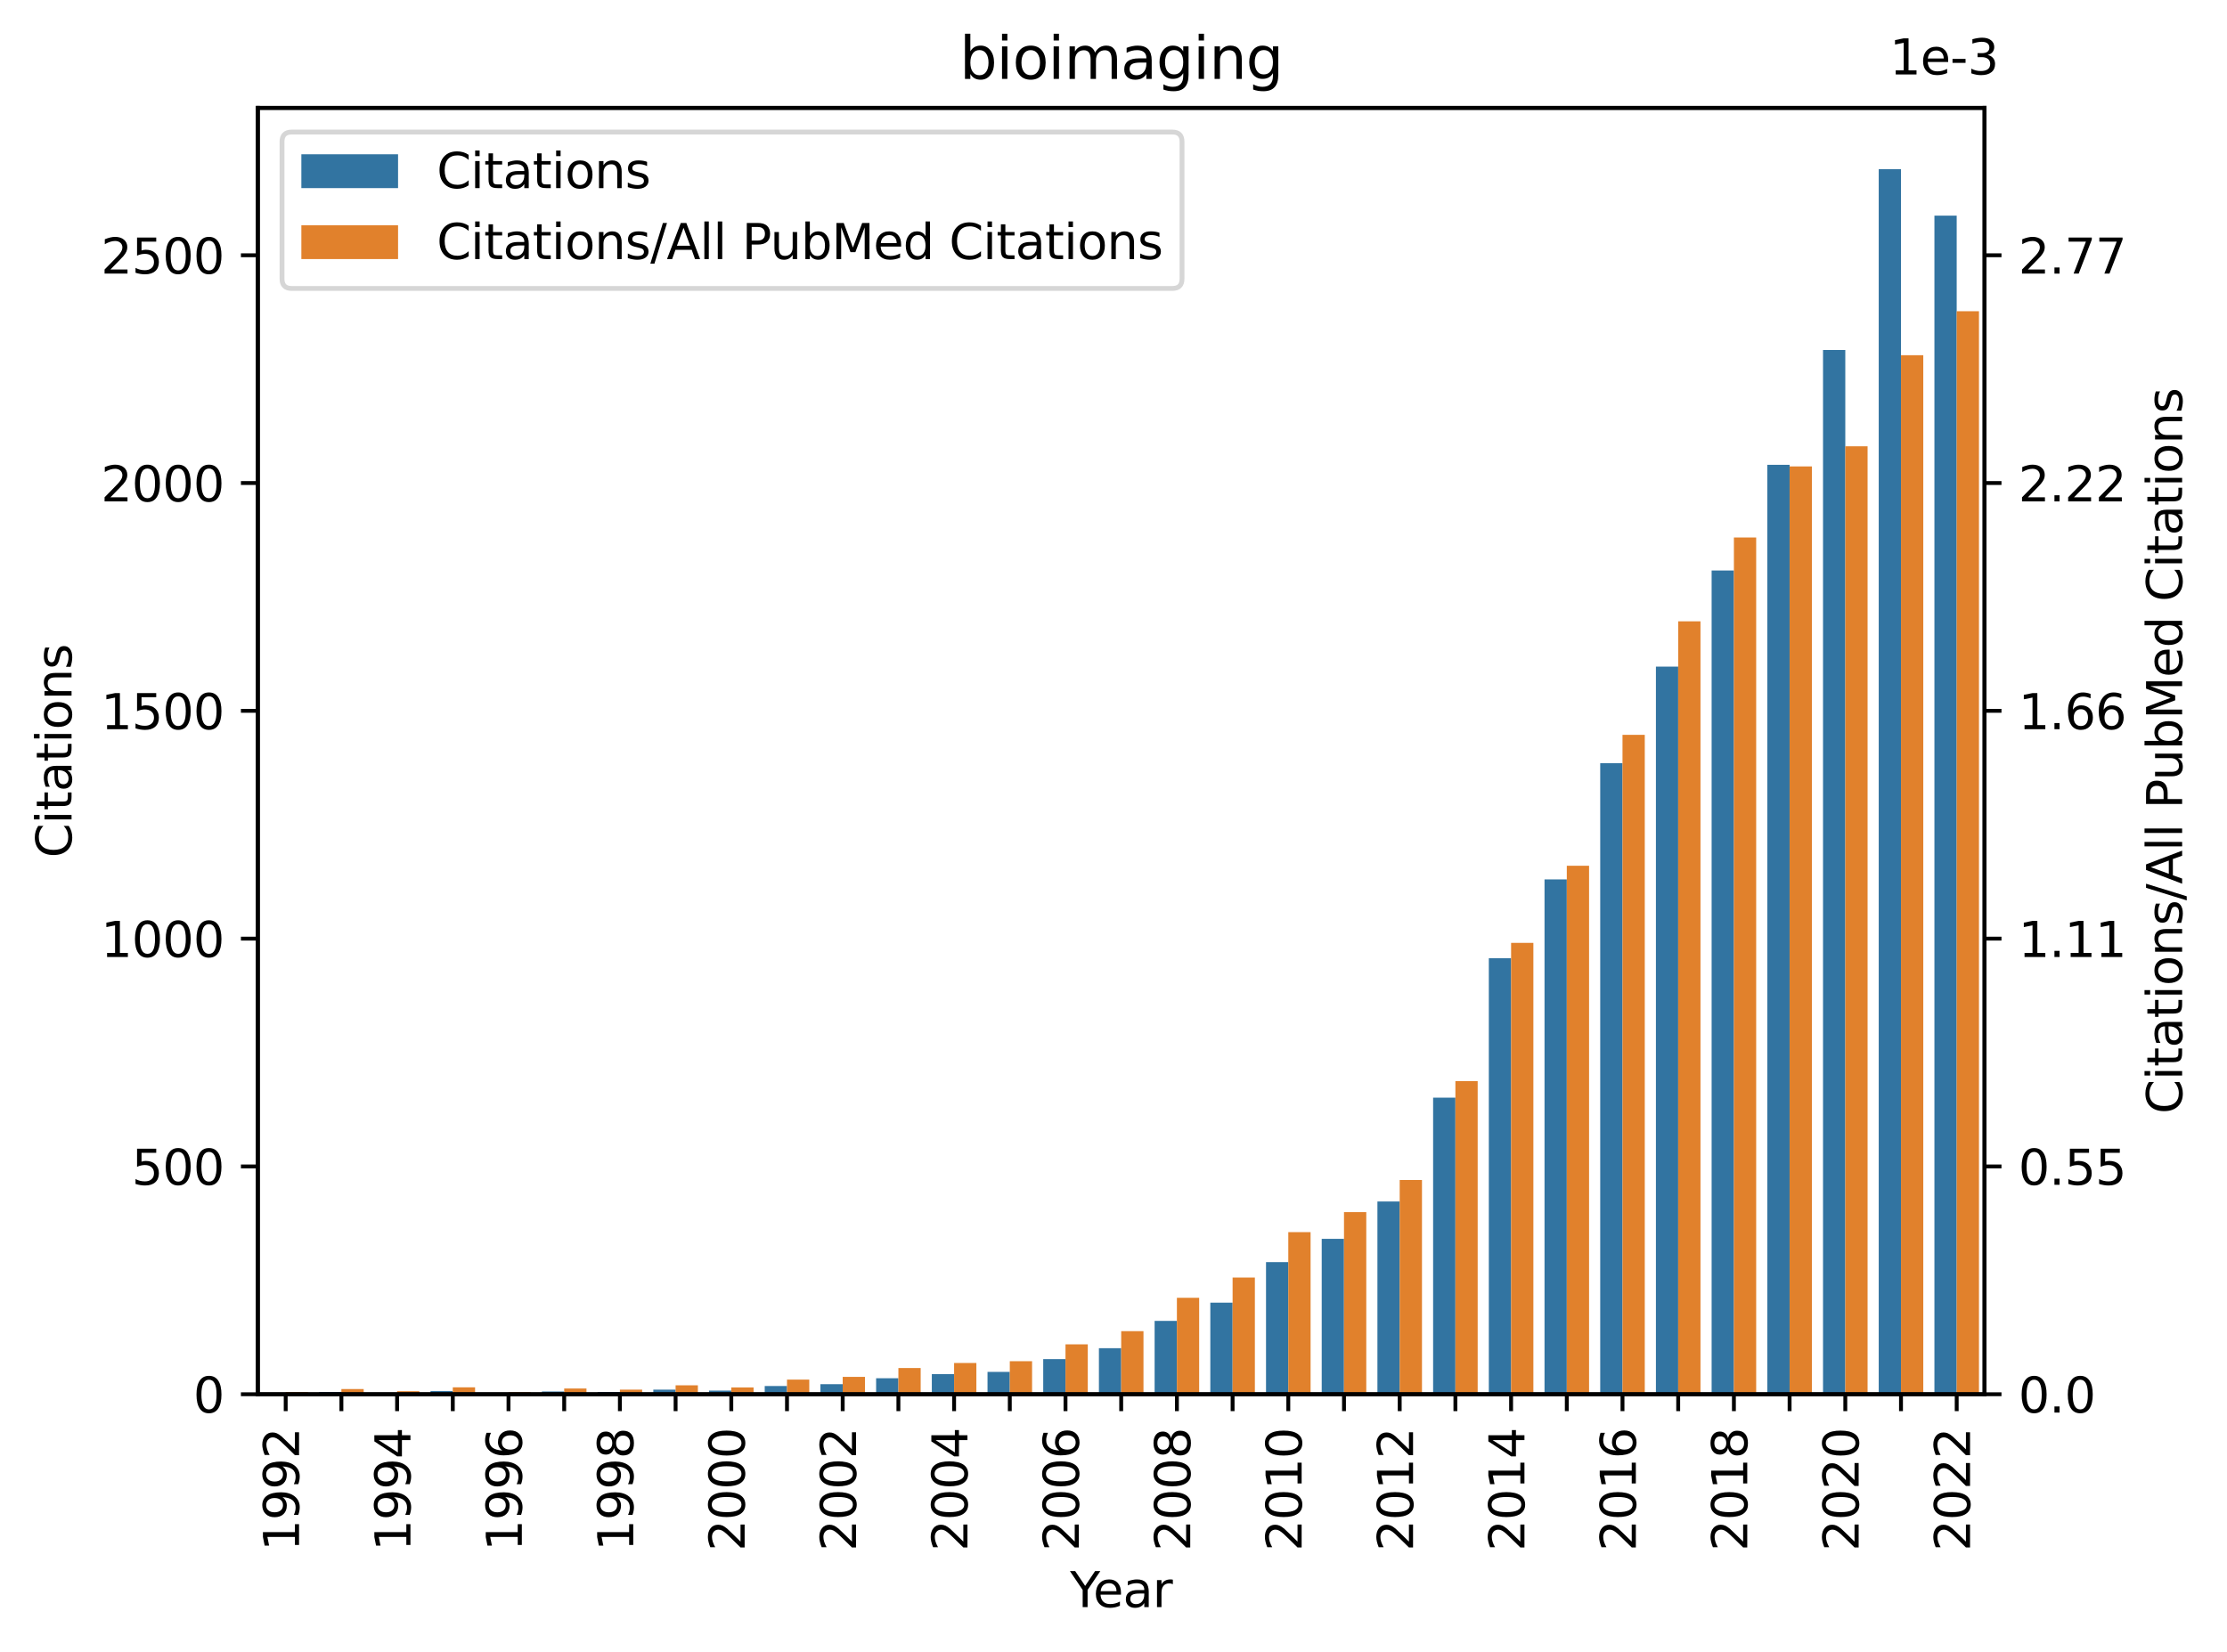 <?xml version="1.0" encoding="utf-8" standalone="no"?>
<!DOCTYPE svg PUBLIC "-//W3C//DTD SVG 1.1//EN"
  "http://www.w3.org/Graphics/SVG/1.1/DTD/svg11.dtd">
<svg xmlns:xlink="http://www.w3.org/1999/xlink" width="460.592pt" height="341.758pt" viewBox="0 0 460.592 341.758" xmlns="http://www.w3.org/2000/svg" version="1.1">
 <defs>
  <style type="text/css">*{stroke-linejoin: round; stroke-linecap: butt}</style>
 </defs>
 <g id="figure_1">
  <g id="patch_1">
   <path d="M 0 341.758 
L 460.592 341.758 
L 460.592 0 
L 0 0 
z
" style="fill: #ffffff"/>
  </g>
  <g id="axes_1">
   <g id="patch_2">
    <path d="M 53.328 288.43 
L 410.448 288.43 
L 410.448 22.318 
L 53.328 22.318 
z
" style="fill: #ffffff"/>
   </g>
   <g id="patch_3">
    <path d="M 54.48 288.43 
L 59.088 288.43 
L 59.088 288.242 
L 54.48 288.242 
z
" clip-path="url(#p8f753c9178)" style="fill: #3274a1"/>
   </g>
   <g id="patch_4">
    <path d="M 66 288.43 
L 70.608 288.43 
L 70.608 287.959 
L 66 287.959 
z
" clip-path="url(#p8f753c9178)" style="fill: #3274a1"/>
   </g>
   <g id="patch_5">
    <path d="M 77.52 288.43 
L 82.128 288.43 
L 82.128 288.147 
L 77.52 288.147 
z
" clip-path="url(#p8f753c9178)" style="fill: #3274a1"/>
   </g>
   <g id="patch_6">
    <path d="M 89.04 288.43 
L 93.648 288.43 
L 93.648 287.77 
L 89.04 287.77 
z
" clip-path="url(#p8f753c9178)" style="fill: #3274a1"/>
   </g>
   <g id="patch_7">
    <path d="M 100.56 288.43 
L 105.168 288.43 
L 105.168 288.242 
L 100.56 288.242 
z
" clip-path="url(#p8f753c9178)" style="fill: #3274a1"/>
   </g>
   <g id="patch_8">
    <path d="M 112.08 288.43 
L 116.688 288.43 
L 116.688 287.865 
L 112.08 287.865 
z
" clip-path="url(#p8f753c9178)" style="fill: #3274a1"/>
   </g>
   <g id="patch_9">
    <path d="M 123.6 288.43 
L 128.208 288.43 
L 128.208 287.959 
L 123.6 287.959 
z
" clip-path="url(#p8f753c9178)" style="fill: #3274a1"/>
   </g>
   <g id="patch_10">
    <path d="M 135.12 288.43 
L 139.728 288.43 
L 139.728 287.488 
L 135.12 287.488 
z
" clip-path="url(#p8f753c9178)" style="fill: #3274a1"/>
   </g>
   <g id="patch_11">
    <path d="M 146.64 288.43 
L 151.248 288.43 
L 151.248 287.676 
L 146.64 287.676 
z
" clip-path="url(#p8f753c9178)" style="fill: #3274a1"/>
   </g>
   <g id="patch_12">
    <path d="M 158.16 288.43 
L 162.768 288.43 
L 162.768 286.734 
L 158.16 286.734 
z
" clip-path="url(#p8f753c9178)" style="fill: #3274a1"/>
   </g>
   <g id="patch_13">
    <path d="M 169.68 288.43 
L 174.288 288.43 
L 174.288 286.357 
L 169.68 286.357 
z
" clip-path="url(#p8f753c9178)" style="fill: #3274a1"/>
   </g>
   <g id="patch_14">
    <path d="M 181.2 288.43 
L 185.808 288.43 
L 185.808 285.131 
L 181.2 285.131 
z
" clip-path="url(#p8f753c9178)" style="fill: #3274a1"/>
   </g>
   <g id="patch_15">
    <path d="M 192.72 288.43 
L 197.328 288.43 
L 197.328 284.283 
L 192.72 284.283 
z
" clip-path="url(#p8f753c9178)" style="fill: #3274a1"/>
   </g>
   <g id="patch_16">
    <path d="M 204.24 288.43 
L 208.848 288.43 
L 208.848 283.812 
L 204.24 283.812 
z
" clip-path="url(#p8f753c9178)" style="fill: #3274a1"/>
   </g>
   <g id="patch_17">
    <path d="M 215.76 288.43 
L 220.368 288.43 
L 220.368 281.173 
L 215.76 281.173 
z
" clip-path="url(#p8f753c9178)" style="fill: #3274a1"/>
   </g>
   <g id="patch_18">
    <path d="M 227.28 288.43 
L 231.888 288.43 
L 231.888 278.911 
L 227.28 278.911 
z
" clip-path="url(#p8f753c9178)" style="fill: #3274a1"/>
   </g>
   <g id="patch_19">
    <path d="M 238.8 288.43 
L 243.408 288.43 
L 243.408 273.256 
L 238.8 273.256 
z
" clip-path="url(#p8f753c9178)" style="fill: #3274a1"/>
   </g>
   <g id="patch_20">
    <path d="M 250.32 288.43 
L 254.928 288.43 
L 254.928 269.486 
L 250.32 269.486 
z
" clip-path="url(#p8f753c9178)" style="fill: #3274a1"/>
   </g>
   <g id="patch_21">
    <path d="M 261.84 288.43 
L 266.448 288.43 
L 266.448 261.097 
L 261.84 261.097 
z
" clip-path="url(#p8f753c9178)" style="fill: #3274a1"/>
   </g>
   <g id="patch_22">
    <path d="M 273.36 288.43 
L 277.968 288.43 
L 277.968 256.291 
L 273.36 256.291 
z
" clip-path="url(#p8f753c9178)" style="fill: #3274a1"/>
   </g>
   <g id="patch_23">
    <path d="M 284.88 288.43 
L 289.488 288.43 
L 289.488 248.562 
L 284.88 248.562 
z
" clip-path="url(#p8f753c9178)" style="fill: #3274a1"/>
   </g>
   <g id="patch_24">
    <path d="M 296.4 288.43 
L 301.008 288.43 
L 301.008 227.073 
L 296.4 227.073 
z
" clip-path="url(#p8f753c9178)" style="fill: #3274a1"/>
   </g>
   <g id="patch_25">
    <path d="M 307.92 288.43 
L 312.528 288.43 
L 312.528 198.232 
L 307.92 198.232 
z
" clip-path="url(#p8f753c9178)" style="fill: #3274a1"/>
   </g>
   <g id="patch_26">
    <path d="M 319.44 288.43 
L 324.048 288.43 
L 324.048 181.927 
L 319.44 181.927 
z
" clip-path="url(#p8f753c9178)" style="fill: #3274a1"/>
   </g>
   <g id="patch_27">
    <path d="M 330.96 288.43 
L 335.568 288.43 
L 335.568 157.893 
L 330.96 157.893 
z
" clip-path="url(#p8f753c9178)" style="fill: #3274a1"/>
   </g>
   <g id="patch_28">
    <path d="M 342.48 288.43 
L 347.088 288.43 
L 347.088 137.912 
L 342.48 137.912 
z
" clip-path="url(#p8f753c9178)" style="fill: #3274a1"/>
   </g>
   <g id="patch_29">
    <path d="M 354 288.43 
L 358.608 288.43 
L 358.608 118.025 
L 354 118.025 
z
" clip-path="url(#p8f753c9178)" style="fill: #3274a1"/>
   </g>
   <g id="patch_30">
    <path d="M 365.52 288.43 
L 370.128 288.43 
L 370.128 96.159 
L 365.52 96.159 
z
" clip-path="url(#p8f753c9178)" style="fill: #3274a1"/>
   </g>
   <g id="patch_31">
    <path d="M 377.04 288.43 
L 381.648 288.43 
L 381.648 72.408 
L 377.04 72.408 
z
" clip-path="url(#p8f753c9178)" style="fill: #3274a1"/>
   </g>
   <g id="patch_32">
    <path d="M 388.56 288.43 
L 393.168 288.43 
L 393.168 34.99 
L 388.56 34.99 
z
" clip-path="url(#p8f753c9178)" style="fill: #3274a1"/>
   </g>
   <g id="patch_33">
    <path d="M 400.08 288.43 
L 404.688 288.43 
L 404.688 44.604 
L 400.08 44.604 
z
" clip-path="url(#p8f753c9178)" style="fill: #3274a1"/>
   </g>
   <g id="patch_34">
    <path d="M 59.088 288.43 
L 63.696 288.43 
L 63.696 287.996 
L 59.088 287.996 
z
" clip-path="url(#p8f753c9178)" style="fill: #e1812c"/>
   </g>
   <g id="patch_35">
    <path d="M 70.608 288.43 
L 75.216 288.43 
L 75.216 287.363 
L 70.608 287.363 
z
" clip-path="url(#p8f753c9178)" style="fill: #e1812c"/>
   </g>
   <g id="patch_36">
    <path d="M 82.128 288.43 
L 86.736 288.43 
L 86.736 287.804 
L 82.128 287.804 
z
" clip-path="url(#p8f753c9178)" style="fill: #e1812c"/>
   </g>
   <g id="patch_37">
    <path d="M 93.648 288.43 
L 98.256 288.43 
L 98.256 287.002 
L 93.648 287.002 
z
" clip-path="url(#p8f753c9178)" style="fill: #e1812c"/>
   </g>
   <g id="patch_38">
    <path d="M 105.168 288.43 
L 109.776 288.43 
L 109.776 288.027 
L 105.168 288.027 
z
" clip-path="url(#p8f753c9178)" style="fill: #e1812c"/>
   </g>
   <g id="patch_39">
    <path d="M 116.688 288.43 
L 121.296 288.43 
L 121.296 287.25 
L 116.688 287.25 
z
" clip-path="url(#p8f753c9178)" style="fill: #e1812c"/>
   </g>
   <g id="patch_40">
    <path d="M 128.208 288.43 
L 132.816 288.43 
L 132.816 287.479 
L 128.208 287.479 
z
" clip-path="url(#p8f753c9178)" style="fill: #e1812c"/>
   </g>
   <g id="patch_41">
    <path d="M 139.728 288.43 
L 144.336 288.43 
L 144.336 286.582 
L 139.728 286.582 
z
" clip-path="url(#p8f753c9178)" style="fill: #e1812c"/>
   </g>
   <g id="patch_42">
    <path d="M 151.248 288.43 
L 155.856 288.43 
L 155.856 287.03 
L 151.248 287.03 
z
" clip-path="url(#p8f753c9178)" style="fill: #e1812c"/>
   </g>
   <g id="patch_43">
    <path d="M 162.768 288.43 
L 167.376 288.43 
L 167.376 285.406 
L 162.768 285.406 
z
" clip-path="url(#p8f753c9178)" style="fill: #e1812c"/>
   </g>
   <g id="patch_44">
    <path d="M 174.288 288.43 
L 178.896 288.43 
L 178.896 284.846 
L 174.288 284.846 
z
" clip-path="url(#p8f753c9178)" style="fill: #e1812c"/>
   </g>
   <g id="patch_45">
    <path d="M 185.808 288.43 
L 190.416 288.43 
L 190.416 283.015 
L 185.808 283.015 
z
" clip-path="url(#p8f753c9178)" style="fill: #e1812c"/>
   </g>
   <g id="patch_46">
    <path d="M 197.328 288.43 
L 201.936 288.43 
L 201.936 281.972 
L 197.328 281.972 
z
" clip-path="url(#p8f753c9178)" style="fill: #e1812c"/>
   </g>
   <g id="patch_47">
    <path d="M 208.848 288.43 
L 213.456 288.43 
L 213.456 281.602 
L 208.848 281.602 
z
" clip-path="url(#p8f753c9178)" style="fill: #e1812c"/>
   </g>
   <g id="patch_48">
    <path d="M 220.368 288.43 
L 224.976 288.43 
L 224.976 278.118 
L 220.368 278.118 
z
" clip-path="url(#p8f753c9178)" style="fill: #e1812c"/>
   </g>
   <g id="patch_49">
    <path d="M 231.888 288.43 
L 236.496 288.43 
L 236.496 275.379 
L 231.888 275.379 
z
" clip-path="url(#p8f753c9178)" style="fill: #e1812c"/>
   </g>
   <g id="patch_50">
    <path d="M 243.408 288.43 
L 248.016 288.43 
L 248.016 268.483 
L 243.408 268.483 
z
" clip-path="url(#p8f753c9178)" style="fill: #e1812c"/>
   </g>
   <g id="patch_51">
    <path d="M 254.928 288.43 
L 259.536 288.43 
L 259.536 264.294 
L 254.928 264.294 
z
" clip-path="url(#p8f753c9178)" style="fill: #e1812c"/>
   </g>
   <g id="patch_52">
    <path d="M 266.448 288.43 
L 271.056 288.43 
L 271.056 254.899 
L 266.448 254.899 
z
" clip-path="url(#p8f753c9178)" style="fill: #e1812c"/>
   </g>
   <g id="patch_53">
    <path d="M 277.968 288.43 
L 282.576 288.43 
L 282.576 250.759 
L 277.968 250.759 
z
" clip-path="url(#p8f753c9178)" style="fill: #e1812c"/>
   </g>
   <g id="patch_54">
    <path d="M 289.488 288.43 
L 294.096 288.43 
L 294.096 244.113 
L 289.488 244.113 
z
" clip-path="url(#p8f753c9178)" style="fill: #e1812c"/>
   </g>
   <g id="patch_55">
    <path d="M 301.008 288.43 
L 305.616 288.43 
L 305.616 223.655 
L 301.008 223.655 
z
" clip-path="url(#p8f753c9178)" style="fill: #e1812c"/>
   </g>
   <g id="patch_56">
    <path d="M 312.528 288.43 
L 317.136 288.43 
L 317.136 195.054 
L 312.528 195.054 
z
" clip-path="url(#p8f753c9178)" style="fill: #e1812c"/>
   </g>
   <g id="patch_57">
    <path d="M 324.048 288.43 
L 328.656 288.43 
L 328.656 179.105 
L 324.048 179.105 
z
" clip-path="url(#p8f753c9178)" style="fill: #e1812c"/>
   </g>
   <g id="patch_58">
    <path d="M 335.568 288.43 
L 340.176 288.43 
L 340.176 152.017 
L 335.568 152.017 
z
" clip-path="url(#p8f753c9178)" style="fill: #e1812c"/>
   </g>
   <g id="patch_59">
    <path d="M 347.088 288.43 
L 351.696 288.43 
L 351.696 128.54 
L 347.088 128.54 
z
" clip-path="url(#p8f753c9178)" style="fill: #e1812c"/>
   </g>
   <g id="patch_60">
    <path d="M 358.608 288.43 
L 363.216 288.43 
L 363.216 111.196 
L 358.608 111.196 
z
" clip-path="url(#p8f753c9178)" style="fill: #e1812c"/>
   </g>
   <g id="patch_61">
    <path d="M 370.128 288.43 
L 374.736 288.43 
L 374.736 96.487 
L 370.128 96.487 
z
" clip-path="url(#p8f753c9178)" style="fill: #e1812c"/>
   </g>
   <g id="patch_62">
    <path d="M 381.648 288.43 
L 386.256 288.43 
L 386.256 92.331 
L 381.648 92.331 
z
" clip-path="url(#p8f753c9178)" style="fill: #e1812c"/>
   </g>
   <g id="patch_63">
    <path d="M 393.168 288.43 
L 397.776 288.43 
L 397.776 73.48 
L 393.168 73.48 
z
" clip-path="url(#p8f753c9178)" style="fill: #e1812c"/>
   </g>
   <g id="patch_64">
    <path d="M 404.688 288.43 
L 409.296 288.43 
L 409.296 64.38 
L 404.688 64.38 
z
" clip-path="url(#p8f753c9178)" style="fill: #e1812c"/>
   </g>
   <g id="matplotlib.axis_1">
    <g id="xtick_1">
     <g id="line2d_1">
      <defs>
       <path id="m982fb00be4" d="M 0 0 
L 0 3.5 
" style="stroke: #000000; stroke-width: 0.8"/>
      </defs>
      <g>
       <use xlink:href="#m982fb00be4" x="59.088" y="288.43" style="stroke: #000000; stroke-width: 0.8"/>
      </g>
     </g>
     <g id="text_1">
      <!-- 1992 -->
      <g transform="translate(61.847 320.88) rotate(-90) scale(0.1 -0.1)">
       <defs>
        <path id="DejaVuSans-31" d="M 794 531 
L 1825 531 
L 1825 4091 
L 703 3866 
L 703 4441 
L 1819 4666 
L 2450 4666 
L 2450 531 
L 3481 531 
L 3481 0 
L 794 0 
L 794 531 
z
" transform="scale(0.016)"/>
        <path id="DejaVuSans-39" d="M 703 97 
L 703 672 
Q 941 559 1184 500 
Q 1428 441 1663 441 
Q 2288 441 2617 861 
Q 2947 1281 2994 2138 
Q 2813 1869 2534 1725 
Q 2256 1581 1919 1581 
Q 1219 1581 811 2004 
Q 403 2428 403 3163 
Q 403 3881 828 4315 
Q 1253 4750 1959 4750 
Q 2769 4750 3195 4129 
Q 3622 3509 3622 2328 
Q 3622 1225 3098 567 
Q 2575 -91 1691 -91 
Q 1453 -91 1209 -44 
Q 966 3 703 97 
z
M 1959 2075 
Q 2384 2075 2632 2365 
Q 2881 2656 2881 3163 
Q 2881 3666 2632 3958 
Q 2384 4250 1959 4250 
Q 1534 4250 1286 3958 
Q 1038 3666 1038 3163 
Q 1038 2656 1286 2365 
Q 1534 2075 1959 2075 
z
" transform="scale(0.016)"/>
        <path id="DejaVuSans-32" d="M 1228 531 
L 3431 531 
L 3431 0 
L 469 0 
L 469 531 
Q 828 903 1448 1529 
Q 2069 2156 2228 2338 
Q 2531 2678 2651 2914 
Q 2772 3150 2772 3378 
Q 2772 3750 2511 3984 
Q 2250 4219 1831 4219 
Q 1534 4219 1204 4116 
Q 875 4013 500 3803 
L 500 4441 
Q 881 4594 1212 4672 
Q 1544 4750 1819 4750 
Q 2544 4750 2975 4387 
Q 3406 4025 3406 3419 
Q 3406 3131 3298 2873 
Q 3191 2616 2906 2266 
Q 2828 2175 2409 1742 
Q 1991 1309 1228 531 
z
" transform="scale(0.016)"/>
       </defs>
       <use xlink:href="#DejaVuSans-31"/>
       <use xlink:href="#DejaVuSans-39" x="63.623"/>
       <use xlink:href="#DejaVuSans-39" x="127.246"/>
       <use xlink:href="#DejaVuSans-32" x="190.869"/>
      </g>
     </g>
    </g>
    <g id="xtick_2">
     <g id="line2d_2">
      <g>
       <use xlink:href="#m982fb00be4" x="70.608" y="288.43" style="stroke: #000000; stroke-width: 0.8"/>
      </g>
     </g>
    </g>
    <g id="xtick_3">
     <g id="line2d_3">
      <g>
       <use xlink:href="#m982fb00be4" x="82.128" y="288.43" style="stroke: #000000; stroke-width: 0.8"/>
      </g>
     </g>
     <g id="text_2">
      <!-- 1994 -->
      <g transform="translate(84.888 320.88) rotate(-90) scale(0.1 -0.1)">
       <defs>
        <path id="DejaVuSans-34" d="M 2419 4116 
L 825 1625 
L 2419 1625 
L 2419 4116 
z
M 2253 4666 
L 3047 4666 
L 3047 1625 
L 3713 1625 
L 3713 1100 
L 3047 1100 
L 3047 0 
L 2419 0 
L 2419 1100 
L 313 1100 
L 313 1709 
L 2253 4666 
z
" transform="scale(0.016)"/>
       </defs>
       <use xlink:href="#DejaVuSans-31"/>
       <use xlink:href="#DejaVuSans-39" x="63.623"/>
       <use xlink:href="#DejaVuSans-39" x="127.246"/>
       <use xlink:href="#DejaVuSans-34" x="190.869"/>
      </g>
     </g>
    </g>
    <g id="xtick_4">
     <g id="line2d_4">
      <g>
       <use xlink:href="#m982fb00be4" x="93.648" y="288.43" style="stroke: #000000; stroke-width: 0.8"/>
      </g>
     </g>
    </g>
    <g id="xtick_5">
     <g id="line2d_5">
      <g>
       <use xlink:href="#m982fb00be4" x="105.168" y="288.43" style="stroke: #000000; stroke-width: 0.8"/>
      </g>
     </g>
     <g id="text_3">
      <!-- 1996 -->
      <g transform="translate(107.927 320.88) rotate(-90) scale(0.1 -0.1)">
       <defs>
        <path id="DejaVuSans-36" d="M 2113 2584 
Q 1688 2584 1439 2293 
Q 1191 2003 1191 1497 
Q 1191 994 1439 701 
Q 1688 409 2113 409 
Q 2538 409 2786 701 
Q 3034 994 3034 1497 
Q 3034 2003 2786 2293 
Q 2538 2584 2113 2584 
z
M 3366 4563 
L 3366 3988 
Q 3128 4100 2886 4159 
Q 2644 4219 2406 4219 
Q 1781 4219 1451 3797 
Q 1122 3375 1075 2522 
Q 1259 2794 1537 2939 
Q 1816 3084 2150 3084 
Q 2853 3084 3261 2657 
Q 3669 2231 3669 1497 
Q 3669 778 3244 343 
Q 2819 -91 2113 -91 
Q 1303 -91 875 529 
Q 447 1150 447 2328 
Q 447 3434 972 4092 
Q 1497 4750 2381 4750 
Q 2619 4750 2861 4703 
Q 3103 4656 3366 4563 
z
" transform="scale(0.016)"/>
       </defs>
       <use xlink:href="#DejaVuSans-31"/>
       <use xlink:href="#DejaVuSans-39" x="63.623"/>
       <use xlink:href="#DejaVuSans-39" x="127.246"/>
       <use xlink:href="#DejaVuSans-36" x="190.869"/>
      </g>
     </g>
    </g>
    <g id="xtick_6">
     <g id="line2d_6">
      <g>
       <use xlink:href="#m982fb00be4" x="116.688" y="288.43" style="stroke: #000000; stroke-width: 0.8"/>
      </g>
     </g>
    </g>
    <g id="xtick_7">
     <g id="line2d_7">
      <g>
       <use xlink:href="#m982fb00be4" x="128.208" y="288.43" style="stroke: #000000; stroke-width: 0.8"/>
      </g>
     </g>
     <g id="text_4">
      <!-- 1998 -->
      <g transform="translate(130.968 320.88) rotate(-90) scale(0.1 -0.1)">
       <defs>
        <path id="DejaVuSans-38" d="M 2034 2216 
Q 1584 2216 1326 1975 
Q 1069 1734 1069 1313 
Q 1069 891 1326 650 
Q 1584 409 2034 409 
Q 2484 409 2743 651 
Q 3003 894 3003 1313 
Q 3003 1734 2745 1975 
Q 2488 2216 2034 2216 
z
M 1403 2484 
Q 997 2584 770 2862 
Q 544 3141 544 3541 
Q 544 4100 942 4425 
Q 1341 4750 2034 4750 
Q 2731 4750 3128 4425 
Q 3525 4100 3525 3541 
Q 3525 3141 3298 2862 
Q 3072 2584 2669 2484 
Q 3125 2378 3379 2068 
Q 3634 1759 3634 1313 
Q 3634 634 3220 271 
Q 2806 -91 2034 -91 
Q 1263 -91 848 271 
Q 434 634 434 1313 
Q 434 1759 690 2068 
Q 947 2378 1403 2484 
z
M 1172 3481 
Q 1172 3119 1398 2916 
Q 1625 2713 2034 2713 
Q 2441 2713 2670 2916 
Q 2900 3119 2900 3481 
Q 2900 3844 2670 4047 
Q 2441 4250 2034 4250 
Q 1625 4250 1398 4047 
Q 1172 3844 1172 3481 
z
" transform="scale(0.016)"/>
       </defs>
       <use xlink:href="#DejaVuSans-31"/>
       <use xlink:href="#DejaVuSans-39" x="63.623"/>
       <use xlink:href="#DejaVuSans-39" x="127.246"/>
       <use xlink:href="#DejaVuSans-38" x="190.869"/>
      </g>
     </g>
    </g>
    <g id="xtick_8">
     <g id="line2d_8">
      <g>
       <use xlink:href="#m982fb00be4" x="139.728" y="288.43" style="stroke: #000000; stroke-width: 0.8"/>
      </g>
     </g>
    </g>
    <g id="xtick_9">
     <g id="line2d_9">
      <g>
       <use xlink:href="#m982fb00be4" x="151.248" y="288.43" style="stroke: #000000; stroke-width: 0.8"/>
      </g>
     </g>
     <g id="text_5">
      <!-- 2000 -->
      <g transform="translate(154.007 320.88) rotate(-90) scale(0.1 -0.1)">
       <defs>
        <path id="DejaVuSans-30" d="M 2034 4250 
Q 1547 4250 1301 3770 
Q 1056 3291 1056 2328 
Q 1056 1369 1301 889 
Q 1547 409 2034 409 
Q 2525 409 2770 889 
Q 3016 1369 3016 2328 
Q 3016 3291 2770 3770 
Q 2525 4250 2034 4250 
z
M 2034 4750 
Q 2819 4750 3233 4129 
Q 3647 3509 3647 2328 
Q 3647 1150 3233 529 
Q 2819 -91 2034 -91 
Q 1250 -91 836 529 
Q 422 1150 422 2328 
Q 422 3509 836 4129 
Q 1250 4750 2034 4750 
z
" transform="scale(0.016)"/>
       </defs>
       <use xlink:href="#DejaVuSans-32"/>
       <use xlink:href="#DejaVuSans-30" x="63.623"/>
       <use xlink:href="#DejaVuSans-30" x="127.246"/>
       <use xlink:href="#DejaVuSans-30" x="190.869"/>
      </g>
     </g>
    </g>
    <g id="xtick_10">
     <g id="line2d_10">
      <g>
       <use xlink:href="#m982fb00be4" x="162.768" y="288.43" style="stroke: #000000; stroke-width: 0.8"/>
      </g>
     </g>
    </g>
    <g id="xtick_11">
     <g id="line2d_11">
      <g>
       <use xlink:href="#m982fb00be4" x="174.288" y="288.43" style="stroke: #000000; stroke-width: 0.8"/>
      </g>
     </g>
     <g id="text_6">
      <!-- 2002 -->
      <g transform="translate(177.048 320.88) rotate(-90) scale(0.1 -0.1)">
       <use xlink:href="#DejaVuSans-32"/>
       <use xlink:href="#DejaVuSans-30" x="63.623"/>
       <use xlink:href="#DejaVuSans-30" x="127.246"/>
       <use xlink:href="#DejaVuSans-32" x="190.869"/>
      </g>
     </g>
    </g>
    <g id="xtick_12">
     <g id="line2d_12">
      <g>
       <use xlink:href="#m982fb00be4" x="185.808" y="288.43" style="stroke: #000000; stroke-width: 0.8"/>
      </g>
     </g>
    </g>
    <g id="xtick_13">
     <g id="line2d_13">
      <g>
       <use xlink:href="#m982fb00be4" x="197.328" y="288.43" style="stroke: #000000; stroke-width: 0.8"/>
      </g>
     </g>
     <g id="text_7">
      <!-- 2004 -->
      <g transform="translate(200.088 320.88) rotate(-90) scale(0.1 -0.1)">
       <use xlink:href="#DejaVuSans-32"/>
       <use xlink:href="#DejaVuSans-30" x="63.623"/>
       <use xlink:href="#DejaVuSans-30" x="127.246"/>
       <use xlink:href="#DejaVuSans-34" x="190.869"/>
      </g>
     </g>
    </g>
    <g id="xtick_14">
     <g id="line2d_14">
      <g>
       <use xlink:href="#m982fb00be4" x="208.848" y="288.43" style="stroke: #000000; stroke-width: 0.8"/>
      </g>
     </g>
    </g>
    <g id="xtick_15">
     <g id="line2d_15">
      <g>
       <use xlink:href="#m982fb00be4" x="220.368" y="288.43" style="stroke: #000000; stroke-width: 0.8"/>
      </g>
     </g>
     <g id="text_8">
      <!-- 2006 -->
      <g transform="translate(223.127 320.88) rotate(-90) scale(0.1 -0.1)">
       <use xlink:href="#DejaVuSans-32"/>
       <use xlink:href="#DejaVuSans-30" x="63.623"/>
       <use xlink:href="#DejaVuSans-30" x="127.246"/>
       <use xlink:href="#DejaVuSans-36" x="190.869"/>
      </g>
     </g>
    </g>
    <g id="xtick_16">
     <g id="line2d_16">
      <g>
       <use xlink:href="#m982fb00be4" x="231.888" y="288.43" style="stroke: #000000; stroke-width: 0.8"/>
      </g>
     </g>
    </g>
    <g id="xtick_17">
     <g id="line2d_17">
      <g>
       <use xlink:href="#m982fb00be4" x="243.408" y="288.43" style="stroke: #000000; stroke-width: 0.8"/>
      </g>
     </g>
     <g id="text_9">
      <!-- 2008 -->
      <g transform="translate(246.167 320.88) rotate(-90) scale(0.1 -0.1)">
       <use xlink:href="#DejaVuSans-32"/>
       <use xlink:href="#DejaVuSans-30" x="63.623"/>
       <use xlink:href="#DejaVuSans-30" x="127.246"/>
       <use xlink:href="#DejaVuSans-38" x="190.869"/>
      </g>
     </g>
    </g>
    <g id="xtick_18">
     <g id="line2d_18">
      <g>
       <use xlink:href="#m982fb00be4" x="254.928" y="288.43" style="stroke: #000000; stroke-width: 0.8"/>
      </g>
     </g>
    </g>
    <g id="xtick_19">
     <g id="line2d_19">
      <g>
       <use xlink:href="#m982fb00be4" x="266.448" y="288.43" style="stroke: #000000; stroke-width: 0.8"/>
      </g>
     </g>
     <g id="text_10">
      <!-- 2010 -->
      <g transform="translate(269.207 320.88) rotate(-90) scale(0.1 -0.1)">
       <use xlink:href="#DejaVuSans-32"/>
       <use xlink:href="#DejaVuSans-30" x="63.623"/>
       <use xlink:href="#DejaVuSans-31" x="127.246"/>
       <use xlink:href="#DejaVuSans-30" x="190.869"/>
      </g>
     </g>
    </g>
    <g id="xtick_20">
     <g id="line2d_20">
      <g>
       <use xlink:href="#m982fb00be4" x="277.968" y="288.43" style="stroke: #000000; stroke-width: 0.8"/>
      </g>
     </g>
    </g>
    <g id="xtick_21">
     <g id="line2d_21">
      <g>
       <use xlink:href="#m982fb00be4" x="289.488" y="288.43" style="stroke: #000000; stroke-width: 0.8"/>
      </g>
     </g>
     <g id="text_11">
      <!-- 2012 -->
      <g transform="translate(292.248 320.88) rotate(-90) scale(0.1 -0.1)">
       <use xlink:href="#DejaVuSans-32"/>
       <use xlink:href="#DejaVuSans-30" x="63.623"/>
       <use xlink:href="#DejaVuSans-31" x="127.246"/>
       <use xlink:href="#DejaVuSans-32" x="190.869"/>
      </g>
     </g>
    </g>
    <g id="xtick_22">
     <g id="line2d_22">
      <g>
       <use xlink:href="#m982fb00be4" x="301.008" y="288.43" style="stroke: #000000; stroke-width: 0.8"/>
      </g>
     </g>
    </g>
    <g id="xtick_23">
     <g id="line2d_23">
      <g>
       <use xlink:href="#m982fb00be4" x="312.528" y="288.43" style="stroke: #000000; stroke-width: 0.8"/>
      </g>
     </g>
     <g id="text_12">
      <!-- 2014 -->
      <g transform="translate(315.288 320.88) rotate(-90) scale(0.1 -0.1)">
       <use xlink:href="#DejaVuSans-32"/>
       <use xlink:href="#DejaVuSans-30" x="63.623"/>
       <use xlink:href="#DejaVuSans-31" x="127.246"/>
       <use xlink:href="#DejaVuSans-34" x="190.869"/>
      </g>
     </g>
    </g>
    <g id="xtick_24">
     <g id="line2d_24">
      <g>
       <use xlink:href="#m982fb00be4" x="324.048" y="288.43" style="stroke: #000000; stroke-width: 0.8"/>
      </g>
     </g>
    </g>
    <g id="xtick_25">
     <g id="line2d_25">
      <g>
       <use xlink:href="#m982fb00be4" x="335.568" y="288.43" style="stroke: #000000; stroke-width: 0.8"/>
      </g>
     </g>
     <g id="text_13">
      <!-- 2016 -->
      <g transform="translate(338.327 320.88) rotate(-90) scale(0.1 -0.1)">
       <use xlink:href="#DejaVuSans-32"/>
       <use xlink:href="#DejaVuSans-30" x="63.623"/>
       <use xlink:href="#DejaVuSans-31" x="127.246"/>
       <use xlink:href="#DejaVuSans-36" x="190.869"/>
      </g>
     </g>
    </g>
    <g id="xtick_26">
     <g id="line2d_26">
      <g>
       <use xlink:href="#m982fb00be4" x="347.088" y="288.43" style="stroke: #000000; stroke-width: 0.8"/>
      </g>
     </g>
    </g>
    <g id="xtick_27">
     <g id="line2d_27">
      <g>
       <use xlink:href="#m982fb00be4" x="358.608" y="288.43" style="stroke: #000000; stroke-width: 0.8"/>
      </g>
     </g>
     <g id="text_14">
      <!-- 2018 -->
      <g transform="translate(361.368 320.88) rotate(-90) scale(0.1 -0.1)">
       <use xlink:href="#DejaVuSans-32"/>
       <use xlink:href="#DejaVuSans-30" x="63.623"/>
       <use xlink:href="#DejaVuSans-31" x="127.246"/>
       <use xlink:href="#DejaVuSans-38" x="190.869"/>
      </g>
     </g>
    </g>
    <g id="xtick_28">
     <g id="line2d_28">
      <g>
       <use xlink:href="#m982fb00be4" x="370.128" y="288.43" style="stroke: #000000; stroke-width: 0.8"/>
      </g>
     </g>
    </g>
    <g id="xtick_29">
     <g id="line2d_29">
      <g>
       <use xlink:href="#m982fb00be4" x="381.648" y="288.43" style="stroke: #000000; stroke-width: 0.8"/>
      </g>
     </g>
     <g id="text_15">
      <!-- 2020 -->
      <g transform="translate(384.408 320.88) rotate(-90) scale(0.1 -0.1)">
       <use xlink:href="#DejaVuSans-32"/>
       <use xlink:href="#DejaVuSans-30" x="63.623"/>
       <use xlink:href="#DejaVuSans-32" x="127.246"/>
       <use xlink:href="#DejaVuSans-30" x="190.869"/>
      </g>
     </g>
    </g>
    <g id="xtick_30">
     <g id="line2d_30">
      <g>
       <use xlink:href="#m982fb00be4" x="393.168" y="288.43" style="stroke: #000000; stroke-width: 0.8"/>
      </g>
     </g>
    </g>
    <g id="xtick_31">
     <g id="line2d_31">
      <g>
       <use xlink:href="#m982fb00be4" x="404.688" y="288.43" style="stroke: #000000; stroke-width: 0.8"/>
      </g>
     </g>
     <g id="text_16">
      <!-- 2022 -->
      <g transform="translate(407.447 320.88) rotate(-90) scale(0.1 -0.1)">
       <use xlink:href="#DejaVuSans-32"/>
       <use xlink:href="#DejaVuSans-30" x="63.623"/>
       <use xlink:href="#DejaVuSans-32" x="127.246"/>
       <use xlink:href="#DejaVuSans-32" x="190.869"/>
      </g>
     </g>
    </g>
    <g id="text_17">
     <!-- Year -->
     <g transform="translate(221.301 332.479) scale(0.1 -0.1)">
      <defs>
       <path id="DejaVuSans-59" d="M -13 4666 
L 666 4666 
L 1959 2747 
L 3244 4666 
L 3922 4666 
L 2272 2222 
L 2272 0 
L 1638 0 
L 1638 2222 
L -13 4666 
z
" transform="scale(0.016)"/>
       <path id="DejaVuSans-65" d="M 3597 1894 
L 3597 1613 
L 953 1613 
Q 991 1019 1311 708 
Q 1631 397 2203 397 
Q 2534 397 2845 478 
Q 3156 559 3463 722 
L 3463 178 
Q 3153 47 2828 -22 
Q 2503 -91 2169 -91 
Q 1331 -91 842 396 
Q 353 884 353 1716 
Q 353 2575 817 3079 
Q 1281 3584 2069 3584 
Q 2775 3584 3186 3129 
Q 3597 2675 3597 1894 
z
M 3022 2063 
Q 3016 2534 2758 2815 
Q 2500 3097 2075 3097 
Q 1594 3097 1305 2825 
Q 1016 2553 972 2059 
L 3022 2063 
z
" transform="scale(0.016)"/>
       <path id="DejaVuSans-61" d="M 2194 1759 
Q 1497 1759 1228 1600 
Q 959 1441 959 1056 
Q 959 750 1161 570 
Q 1363 391 1709 391 
Q 2188 391 2477 730 
Q 2766 1069 2766 1631 
L 2766 1759 
L 2194 1759 
z
M 3341 1997 
L 3341 0 
L 2766 0 
L 2766 531 
Q 2569 213 2275 61 
Q 1981 -91 1556 -91 
Q 1019 -91 701 211 
Q 384 513 384 1019 
Q 384 1609 779 1909 
Q 1175 2209 1959 2209 
L 2766 2209 
L 2766 2266 
Q 2766 2663 2505 2880 
Q 2244 3097 1772 3097 
Q 1472 3097 1187 3025 
Q 903 2953 641 2809 
L 641 3341 
Q 956 3463 1253 3523 
Q 1550 3584 1831 3584 
Q 2591 3584 2966 3190 
Q 3341 2797 3341 1997 
z
" transform="scale(0.016)"/>
       <path id="DejaVuSans-72" d="M 2631 2963 
Q 2534 3019 2420 3045 
Q 2306 3072 2169 3072 
Q 1681 3072 1420 2755 
Q 1159 2438 1159 1844 
L 1159 0 
L 581 0 
L 581 3500 
L 1159 3500 
L 1159 2956 
Q 1341 3275 1631 3429 
Q 1922 3584 2338 3584 
Q 2397 3584 2469 3576 
Q 2541 3569 2628 3553 
L 2631 2963 
z
" transform="scale(0.016)"/>
      </defs>
      <use xlink:href="#DejaVuSans-59"/>
      <use xlink:href="#DejaVuSans-65" x="47.834"/>
      <use xlink:href="#DejaVuSans-61" x="109.357"/>
      <use xlink:href="#DejaVuSans-72" x="170.637"/>
     </g>
    </g>
   </g>
   <g id="matplotlib.axis_2">
    <g id="ytick_1">
     <g id="line2d_32">
      <defs>
       <path id="mf145955320" d="M 0 0 
L -3.5 0 
" style="stroke: #000000; stroke-width: 0.8"/>
      </defs>
      <g>
       <use xlink:href="#mf145955320" x="53.328" y="288.43" style="stroke: #000000; stroke-width: 0.8"/>
      </g>
     </g>
     <g id="text_18">
      <!-- 0 -->
      <g transform="translate(39.966 292.229) scale(0.1 -0.1)">
       <use xlink:href="#DejaVuSans-30"/>
      </g>
     </g>
    </g>
    <g id="ytick_2">
     <g id="line2d_33">
      <g>
       <use xlink:href="#mf145955320" x="53.328" y="241.305" style="stroke: #000000; stroke-width: 0.8"/>
      </g>
     </g>
     <g id="text_19">
      <!-- 500 -->
      <g transform="translate(27.241 245.104) scale(0.1 -0.1)">
       <defs>
        <path id="DejaVuSans-35" d="M 691 4666 
L 3169 4666 
L 3169 4134 
L 1269 4134 
L 1269 2991 
Q 1406 3038 1543 3061 
Q 1681 3084 1819 3084 
Q 2600 3084 3056 2656 
Q 3513 2228 3513 1497 
Q 3513 744 3044 326 
Q 2575 -91 1722 -91 
Q 1428 -91 1123 -41 
Q 819 9 494 109 
L 494 744 
Q 775 591 1075 516 
Q 1375 441 1709 441 
Q 2250 441 2565 725 
Q 2881 1009 2881 1497 
Q 2881 1984 2565 2268 
Q 2250 2553 1709 2553 
Q 1456 2553 1204 2497 
Q 953 2441 691 2322 
L 691 4666 
z
" transform="scale(0.016)"/>
       </defs>
       <use xlink:href="#DejaVuSans-35"/>
       <use xlink:href="#DejaVuSans-30" x="63.623"/>
       <use xlink:href="#DejaVuSans-30" x="127.246"/>
      </g>
     </g>
    </g>
    <g id="ytick_3">
     <g id="line2d_34">
      <g>
       <use xlink:href="#mf145955320" x="53.328" y="194.179" style="stroke: #000000; stroke-width: 0.8"/>
      </g>
     </g>
     <g id="text_20">
      <!-- 1000 -->
      <g transform="translate(20.878 197.979) scale(0.1 -0.1)">
       <use xlink:href="#DejaVuSans-31"/>
       <use xlink:href="#DejaVuSans-30" x="63.623"/>
       <use xlink:href="#DejaVuSans-30" x="127.246"/>
       <use xlink:href="#DejaVuSans-30" x="190.869"/>
      </g>
     </g>
    </g>
    <g id="ytick_4">
     <g id="line2d_35">
      <g>
       <use xlink:href="#mf145955320" x="53.328" y="147.054" style="stroke: #000000; stroke-width: 0.8"/>
      </g>
     </g>
     <g id="text_21">
      <!-- 1500 -->
      <g transform="translate(20.878 150.853) scale(0.1 -0.1)">
       <use xlink:href="#DejaVuSans-31"/>
       <use xlink:href="#DejaVuSans-35" x="63.623"/>
       <use xlink:href="#DejaVuSans-30" x="127.246"/>
       <use xlink:href="#DejaVuSans-30" x="190.869"/>
      </g>
     </g>
    </g>
    <g id="ytick_5">
     <g id="line2d_36">
      <g>
       <use xlink:href="#mf145955320" x="53.328" y="99.929" style="stroke: #000000; stroke-width: 0.8"/>
      </g>
     </g>
     <g id="text_22">
      <!-- 2000 -->
      <g transform="translate(20.878 103.728) scale(0.1 -0.1)">
       <use xlink:href="#DejaVuSans-32"/>
       <use xlink:href="#DejaVuSans-30" x="63.623"/>
       <use xlink:href="#DejaVuSans-30" x="127.246"/>
       <use xlink:href="#DejaVuSans-30" x="190.869"/>
      </g>
     </g>
    </g>
    <g id="ytick_6">
     <g id="line2d_37">
      <g>
       <use xlink:href="#mf145955320" x="53.328" y="52.803" style="stroke: #000000; stroke-width: 0.8"/>
      </g>
     </g>
     <g id="text_23">
      <!-- 2500 -->
      <g transform="translate(20.878 56.603) scale(0.1 -0.1)">
       <use xlink:href="#DejaVuSans-32"/>
       <use xlink:href="#DejaVuSans-35" x="63.623"/>
       <use xlink:href="#DejaVuSans-30" x="127.246"/>
       <use xlink:href="#DejaVuSans-30" x="190.869"/>
      </g>
     </g>
    </g>
    <g id="text_24">
     <!-- Citations -->
     <g transform="translate(14.798 177.461) rotate(-90) scale(0.1 -0.1)">
      <defs>
       <path id="DejaVuSans-43" d="M 4122 4306 
L 4122 3641 
Q 3803 3938 3442 4084 
Q 3081 4231 2675 4231 
Q 1875 4231 1450 3742 
Q 1025 3253 1025 2328 
Q 1025 1406 1450 917 
Q 1875 428 2675 428 
Q 3081 428 3442 575 
Q 3803 722 4122 1019 
L 4122 359 
Q 3791 134 3420 21 
Q 3050 -91 2638 -91 
Q 1578 -91 968 557 
Q 359 1206 359 2328 
Q 359 3453 968 4101 
Q 1578 4750 2638 4750 
Q 3056 4750 3426 4639 
Q 3797 4528 4122 4306 
z
" transform="scale(0.016)"/>
       <path id="DejaVuSans-69" d="M 603 3500 
L 1178 3500 
L 1178 0 
L 603 0 
L 603 3500 
z
M 603 4863 
L 1178 4863 
L 1178 4134 
L 603 4134 
L 603 4863 
z
" transform="scale(0.016)"/>
       <path id="DejaVuSans-74" d="M 1172 4494 
L 1172 3500 
L 2356 3500 
L 2356 3053 
L 1172 3053 
L 1172 1153 
Q 1172 725 1289 603 
Q 1406 481 1766 481 
L 2356 481 
L 2356 0 
L 1766 0 
Q 1100 0 847 248 
Q 594 497 594 1153 
L 594 3053 
L 172 3053 
L 172 3500 
L 594 3500 
L 594 4494 
L 1172 4494 
z
" transform="scale(0.016)"/>
       <path id="DejaVuSans-6f" d="M 1959 3097 
Q 1497 3097 1228 2736 
Q 959 2375 959 1747 
Q 959 1119 1226 758 
Q 1494 397 1959 397 
Q 2419 397 2687 759 
Q 2956 1122 2956 1747 
Q 2956 2369 2687 2733 
Q 2419 3097 1959 3097 
z
M 1959 3584 
Q 2709 3584 3137 3096 
Q 3566 2609 3566 1747 
Q 3566 888 3137 398 
Q 2709 -91 1959 -91 
Q 1206 -91 779 398 
Q 353 888 353 1747 
Q 353 2609 779 3096 
Q 1206 3584 1959 3584 
z
" transform="scale(0.016)"/>
       <path id="DejaVuSans-6e" d="M 3513 2113 
L 3513 0 
L 2938 0 
L 2938 2094 
Q 2938 2591 2744 2837 
Q 2550 3084 2163 3084 
Q 1697 3084 1428 2787 
Q 1159 2491 1159 1978 
L 1159 0 
L 581 0 
L 581 3500 
L 1159 3500 
L 1159 2956 
Q 1366 3272 1645 3428 
Q 1925 3584 2291 3584 
Q 2894 3584 3203 3211 
Q 3513 2838 3513 2113 
z
" transform="scale(0.016)"/>
       <path id="DejaVuSans-73" d="M 2834 3397 
L 2834 2853 
Q 2591 2978 2328 3040 
Q 2066 3103 1784 3103 
Q 1356 3103 1142 2972 
Q 928 2841 928 2578 
Q 928 2378 1081 2264 
Q 1234 2150 1697 2047 
L 1894 2003 
Q 2506 1872 2764 1633 
Q 3022 1394 3022 966 
Q 3022 478 2636 193 
Q 2250 -91 1575 -91 
Q 1294 -91 989 -36 
Q 684 19 347 128 
L 347 722 
Q 666 556 975 473 
Q 1284 391 1588 391 
Q 1994 391 2212 530 
Q 2431 669 2431 922 
Q 2431 1156 2273 1281 
Q 2116 1406 1581 1522 
L 1381 1569 
Q 847 1681 609 1914 
Q 372 2147 372 2553 
Q 372 3047 722 3315 
Q 1072 3584 1716 3584 
Q 2034 3584 2315 3537 
Q 2597 3491 2834 3397 
z
" transform="scale(0.016)"/>
      </defs>
      <use xlink:href="#DejaVuSans-43"/>
      <use xlink:href="#DejaVuSans-69" x="69.824"/>
      <use xlink:href="#DejaVuSans-74" x="97.607"/>
      <use xlink:href="#DejaVuSans-61" x="136.816"/>
      <use xlink:href="#DejaVuSans-74" x="198.096"/>
      <use xlink:href="#DejaVuSans-69" x="237.305"/>
      <use xlink:href="#DejaVuSans-6f" x="265.088"/>
      <use xlink:href="#DejaVuSans-6e" x="326.27"/>
      <use xlink:href="#DejaVuSans-73" x="389.648"/>
     </g>
    </g>
   </g>
   <g id="line2d_38">
    <path clip-path="url(#p8f753c9178)" style="fill: none; stroke: #424242; stroke-width: 2.7; stroke-linecap: square"/>
   </g>
   <g id="line2d_39">
    <path clip-path="url(#p8f753c9178)" style="fill: none; stroke: #424242; stroke-width: 2.7; stroke-linecap: square"/>
   </g>
   <g id="line2d_40">
    <path clip-path="url(#p8f753c9178)" style="fill: none; stroke: #424242; stroke-width: 2.7; stroke-linecap: square"/>
   </g>
   <g id="line2d_41">
    <path clip-path="url(#p8f753c9178)" style="fill: none; stroke: #424242; stroke-width: 2.7; stroke-linecap: square"/>
   </g>
   <g id="line2d_42">
    <path clip-path="url(#p8f753c9178)" style="fill: none; stroke: #424242; stroke-width: 2.7; stroke-linecap: square"/>
   </g>
   <g id="line2d_43">
    <path clip-path="url(#p8f753c9178)" style="fill: none; stroke: #424242; stroke-width: 2.7; stroke-linecap: square"/>
   </g>
   <g id="line2d_44">
    <path clip-path="url(#p8f753c9178)" style="fill: none; stroke: #424242; stroke-width: 2.7; stroke-linecap: square"/>
   </g>
   <g id="line2d_45">
    <path clip-path="url(#p8f753c9178)" style="fill: none; stroke: #424242; stroke-width: 2.7; stroke-linecap: square"/>
   </g>
   <g id="line2d_46">
    <path clip-path="url(#p8f753c9178)" style="fill: none; stroke: #424242; stroke-width: 2.7; stroke-linecap: square"/>
   </g>
   <g id="line2d_47">
    <path clip-path="url(#p8f753c9178)" style="fill: none; stroke: #424242; stroke-width: 2.7; stroke-linecap: square"/>
   </g>
   <g id="line2d_48">
    <path clip-path="url(#p8f753c9178)" style="fill: none; stroke: #424242; stroke-width: 2.7; stroke-linecap: square"/>
   </g>
   <g id="line2d_49">
    <path clip-path="url(#p8f753c9178)" style="fill: none; stroke: #424242; stroke-width: 2.7; stroke-linecap: square"/>
   </g>
   <g id="line2d_50">
    <path clip-path="url(#p8f753c9178)" style="fill: none; stroke: #424242; stroke-width: 2.7; stroke-linecap: square"/>
   </g>
   <g id="line2d_51">
    <path clip-path="url(#p8f753c9178)" style="fill: none; stroke: #424242; stroke-width: 2.7; stroke-linecap: square"/>
   </g>
   <g id="line2d_52">
    <path clip-path="url(#p8f753c9178)" style="fill: none; stroke: #424242; stroke-width: 2.7; stroke-linecap: square"/>
   </g>
   <g id="line2d_53">
    <path clip-path="url(#p8f753c9178)" style="fill: none; stroke: #424242; stroke-width: 2.7; stroke-linecap: square"/>
   </g>
   <g id="line2d_54">
    <path clip-path="url(#p8f753c9178)" style="fill: none; stroke: #424242; stroke-width: 2.7; stroke-linecap: square"/>
   </g>
   <g id="line2d_55">
    <path clip-path="url(#p8f753c9178)" style="fill: none; stroke: #424242; stroke-width: 2.7; stroke-linecap: square"/>
   </g>
   <g id="line2d_56">
    <path clip-path="url(#p8f753c9178)" style="fill: none; stroke: #424242; stroke-width: 2.7; stroke-linecap: square"/>
   </g>
   <g id="line2d_57">
    <path clip-path="url(#p8f753c9178)" style="fill: none; stroke: #424242; stroke-width: 2.7; stroke-linecap: square"/>
   </g>
   <g id="line2d_58">
    <path clip-path="url(#p8f753c9178)" style="fill: none; stroke: #424242; stroke-width: 2.7; stroke-linecap: square"/>
   </g>
   <g id="line2d_59">
    <path clip-path="url(#p8f753c9178)" style="fill: none; stroke: #424242; stroke-width: 2.7; stroke-linecap: square"/>
   </g>
   <g id="line2d_60">
    <path clip-path="url(#p8f753c9178)" style="fill: none; stroke: #424242; stroke-width: 2.7; stroke-linecap: square"/>
   </g>
   <g id="line2d_61">
    <path clip-path="url(#p8f753c9178)" style="fill: none; stroke: #424242; stroke-width: 2.7; stroke-linecap: square"/>
   </g>
   <g id="line2d_62">
    <path clip-path="url(#p8f753c9178)" style="fill: none; stroke: #424242; stroke-width: 2.7; stroke-linecap: square"/>
   </g>
   <g id="line2d_63">
    <path clip-path="url(#p8f753c9178)" style="fill: none; stroke: #424242; stroke-width: 2.7; stroke-linecap: square"/>
   </g>
   <g id="line2d_64">
    <path clip-path="url(#p8f753c9178)" style="fill: none; stroke: #424242; stroke-width: 2.7; stroke-linecap: square"/>
   </g>
   <g id="line2d_65">
    <path clip-path="url(#p8f753c9178)" style="fill: none; stroke: #424242; stroke-width: 2.7; stroke-linecap: square"/>
   </g>
   <g id="line2d_66">
    <path clip-path="url(#p8f753c9178)" style="fill: none; stroke: #424242; stroke-width: 2.7; stroke-linecap: square"/>
   </g>
   <g id="line2d_67">
    <path clip-path="url(#p8f753c9178)" style="fill: none; stroke: #424242; stroke-width: 2.7; stroke-linecap: square"/>
   </g>
   <g id="line2d_68">
    <path clip-path="url(#p8f753c9178)" style="fill: none; stroke: #424242; stroke-width: 2.7; stroke-linecap: square"/>
   </g>
   <g id="line2d_69">
    <path clip-path="url(#p8f753c9178)" style="fill: none; stroke: #424242; stroke-width: 2.7; stroke-linecap: square"/>
   </g>
   <g id="line2d_70">
    <path clip-path="url(#p8f753c9178)" style="fill: none; stroke: #424242; stroke-width: 2.7; stroke-linecap: square"/>
   </g>
   <g id="line2d_71">
    <path clip-path="url(#p8f753c9178)" style="fill: none; stroke: #424242; stroke-width: 2.7; stroke-linecap: square"/>
   </g>
   <g id="line2d_72">
    <path clip-path="url(#p8f753c9178)" style="fill: none; stroke: #424242; stroke-width: 2.7; stroke-linecap: square"/>
   </g>
   <g id="line2d_73">
    <path clip-path="url(#p8f753c9178)" style="fill: none; stroke: #424242; stroke-width: 2.7; stroke-linecap: square"/>
   </g>
   <g id="line2d_74">
    <path clip-path="url(#p8f753c9178)" style="fill: none; stroke: #424242; stroke-width: 2.7; stroke-linecap: square"/>
   </g>
   <g id="line2d_75">
    <path clip-path="url(#p8f753c9178)" style="fill: none; stroke: #424242; stroke-width: 2.7; stroke-linecap: square"/>
   </g>
   <g id="line2d_76">
    <path clip-path="url(#p8f753c9178)" style="fill: none; stroke: #424242; stroke-width: 2.7; stroke-linecap: square"/>
   </g>
   <g id="line2d_77">
    <path clip-path="url(#p8f753c9178)" style="fill: none; stroke: #424242; stroke-width: 2.7; stroke-linecap: square"/>
   </g>
   <g id="line2d_78">
    <path clip-path="url(#p8f753c9178)" style="fill: none; stroke: #424242; stroke-width: 2.7; stroke-linecap: square"/>
   </g>
   <g id="line2d_79">
    <path clip-path="url(#p8f753c9178)" style="fill: none; stroke: #424242; stroke-width: 2.7; stroke-linecap: square"/>
   </g>
   <g id="line2d_80">
    <path clip-path="url(#p8f753c9178)" style="fill: none; stroke: #424242; stroke-width: 2.7; stroke-linecap: square"/>
   </g>
   <g id="line2d_81">
    <path clip-path="url(#p8f753c9178)" style="fill: none; stroke: #424242; stroke-width: 2.7; stroke-linecap: square"/>
   </g>
   <g id="line2d_82">
    <path clip-path="url(#p8f753c9178)" style="fill: none; stroke: #424242; stroke-width: 2.7; stroke-linecap: square"/>
   </g>
   <g id="line2d_83">
    <path clip-path="url(#p8f753c9178)" style="fill: none; stroke: #424242; stroke-width: 2.7; stroke-linecap: square"/>
   </g>
   <g id="line2d_84">
    <path clip-path="url(#p8f753c9178)" style="fill: none; stroke: #424242; stroke-width: 2.7; stroke-linecap: square"/>
   </g>
   <g id="line2d_85">
    <path clip-path="url(#p8f753c9178)" style="fill: none; stroke: #424242; stroke-width: 2.7; stroke-linecap: square"/>
   </g>
   <g id="line2d_86">
    <path clip-path="url(#p8f753c9178)" style="fill: none; stroke: #424242; stroke-width: 2.7; stroke-linecap: square"/>
   </g>
   <g id="line2d_87">
    <path clip-path="url(#p8f753c9178)" style="fill: none; stroke: #424242; stroke-width: 2.7; stroke-linecap: square"/>
   </g>
   <g id="line2d_88">
    <path clip-path="url(#p8f753c9178)" style="fill: none; stroke: #424242; stroke-width: 2.7; stroke-linecap: square"/>
   </g>
   <g id="line2d_89">
    <path clip-path="url(#p8f753c9178)" style="fill: none; stroke: #424242; stroke-width: 2.7; stroke-linecap: square"/>
   </g>
   <g id="line2d_90">
    <path clip-path="url(#p8f753c9178)" style="fill: none; stroke: #424242; stroke-width: 2.7; stroke-linecap: square"/>
   </g>
   <g id="line2d_91">
    <path clip-path="url(#p8f753c9178)" style="fill: none; stroke: #424242; stroke-width: 2.7; stroke-linecap: square"/>
   </g>
   <g id="line2d_92">
    <path clip-path="url(#p8f753c9178)" style="fill: none; stroke: #424242; stroke-width: 2.7; stroke-linecap: square"/>
   </g>
   <g id="line2d_93">
    <path clip-path="url(#p8f753c9178)" style="fill: none; stroke: #424242; stroke-width: 2.7; stroke-linecap: square"/>
   </g>
   <g id="line2d_94">
    <path clip-path="url(#p8f753c9178)" style="fill: none; stroke: #424242; stroke-width: 2.7; stroke-linecap: square"/>
   </g>
   <g id="line2d_95">
    <path clip-path="url(#p8f753c9178)" style="fill: none; stroke: #424242; stroke-width: 2.7; stroke-linecap: square"/>
   </g>
   <g id="line2d_96">
    <path clip-path="url(#p8f753c9178)" style="fill: none; stroke: #424242; stroke-width: 2.7; stroke-linecap: square"/>
   </g>
   <g id="line2d_97">
    <path clip-path="url(#p8f753c9178)" style="fill: none; stroke: #424242; stroke-width: 2.7; stroke-linecap: square"/>
   </g>
   <g id="line2d_98">
    <path clip-path="url(#p8f753c9178)" style="fill: none; stroke: #424242; stroke-width: 2.7; stroke-linecap: square"/>
   </g>
   <g id="line2d_99">
    <path clip-path="url(#p8f753c9178)" style="fill: none; stroke: #424242; stroke-width: 2.7; stroke-linecap: square"/>
   </g>
   <g id="patch_65">
    <path d="M 53.328 288.43 
L 53.328 22.318 
" style="fill: none; stroke: #000000; stroke-width: 0.8; stroke-linejoin: miter; stroke-linecap: square"/>
   </g>
   <g id="patch_66">
    <path d="M 410.448 288.43 
L 410.448 22.318 
" style="fill: none; stroke: #000000; stroke-width: 0.8; stroke-linejoin: miter; stroke-linecap: square"/>
   </g>
   <g id="patch_67">
    <path d="M 53.328 288.43 
L 410.448 288.43 
" style="fill: none; stroke: #000000; stroke-width: 0.8; stroke-linejoin: miter; stroke-linecap: square"/>
   </g>
   <g id="patch_68">
    <path d="M 53.328 22.318 
L 410.448 22.318 
" style="fill: none; stroke: #000000; stroke-width: 0.8; stroke-linejoin: miter; stroke-linecap: square"/>
   </g>
   <g id="text_25">
    <!-- bioimaging -->
    <g transform="translate(198.465 16.318) scale(0.12 -0.12)">
     <defs>
      <path id="DejaVuSans-62" d="M 3116 1747 
Q 3116 2381 2855 2742 
Q 2594 3103 2138 3103 
Q 1681 3103 1420 2742 
Q 1159 2381 1159 1747 
Q 1159 1113 1420 752 
Q 1681 391 2138 391 
Q 2594 391 2855 752 
Q 3116 1113 3116 1747 
z
M 1159 2969 
Q 1341 3281 1617 3432 
Q 1894 3584 2278 3584 
Q 2916 3584 3314 3078 
Q 3713 2572 3713 1747 
Q 3713 922 3314 415 
Q 2916 -91 2278 -91 
Q 1894 -91 1617 61 
Q 1341 213 1159 525 
L 1159 0 
L 581 0 
L 581 4863 
L 1159 4863 
L 1159 2969 
z
" transform="scale(0.016)"/>
      <path id="DejaVuSans-6d" d="M 3328 2828 
Q 3544 3216 3844 3400 
Q 4144 3584 4550 3584 
Q 5097 3584 5394 3201 
Q 5691 2819 5691 2113 
L 5691 0 
L 5113 0 
L 5113 2094 
Q 5113 2597 4934 2840 
Q 4756 3084 4391 3084 
Q 3944 3084 3684 2787 
Q 3425 2491 3425 1978 
L 3425 0 
L 2847 0 
L 2847 2094 
Q 2847 2600 2669 2842 
Q 2491 3084 2119 3084 
Q 1678 3084 1418 2786 
Q 1159 2488 1159 1978 
L 1159 0 
L 581 0 
L 581 3500 
L 1159 3500 
L 1159 2956 
Q 1356 3278 1631 3431 
Q 1906 3584 2284 3584 
Q 2666 3584 2933 3390 
Q 3200 3197 3328 2828 
z
" transform="scale(0.016)"/>
      <path id="DejaVuSans-67" d="M 2906 1791 
Q 2906 2416 2648 2759 
Q 2391 3103 1925 3103 
Q 1463 3103 1205 2759 
Q 947 2416 947 1791 
Q 947 1169 1205 825 
Q 1463 481 1925 481 
Q 2391 481 2648 825 
Q 2906 1169 2906 1791 
z
M 3481 434 
Q 3481 -459 3084 -895 
Q 2688 -1331 1869 -1331 
Q 1566 -1331 1297 -1286 
Q 1028 -1241 775 -1147 
L 775 -588 
Q 1028 -725 1275 -790 
Q 1522 -856 1778 -856 
Q 2344 -856 2625 -561 
Q 2906 -266 2906 331 
L 2906 616 
Q 2728 306 2450 153 
Q 2172 0 1784 0 
Q 1141 0 747 490 
Q 353 981 353 1791 
Q 353 2603 747 3093 
Q 1141 3584 1784 3584 
Q 2172 3584 2450 3431 
Q 2728 3278 2906 2969 
L 2906 3500 
L 3481 3500 
L 3481 434 
z
" transform="scale(0.016)"/>
     </defs>
     <use xlink:href="#DejaVuSans-62"/>
     <use xlink:href="#DejaVuSans-69" x="63.477"/>
     <use xlink:href="#DejaVuSans-6f" x="91.26"/>
     <use xlink:href="#DejaVuSans-69" x="152.441"/>
     <use xlink:href="#DejaVuSans-6d" x="180.225"/>
     <use xlink:href="#DejaVuSans-61" x="277.637"/>
     <use xlink:href="#DejaVuSans-67" x="338.916"/>
     <use xlink:href="#DejaVuSans-69" x="402.393"/>
     <use xlink:href="#DejaVuSans-6e" x="430.176"/>
     <use xlink:href="#DejaVuSans-67" x="493.555"/>
    </g>
   </g>
   <g id="legend_1">
    <g id="patch_69">
     <path d="M 60.328 59.674 
L 242.467 59.674 
Q 244.467 59.674 244.467 57.674 
L 244.467 29.318 
Q 244.467 27.318 242.467 27.318 
L 60.328 27.318 
Q 58.328 27.318 58.328 29.318 
L 58.328 57.674 
Q 58.328 59.674 60.328 59.674 
z
" style="fill: #ffffff; opacity: 0.8; stroke: #cccccc; stroke-linejoin: miter"/>
    </g>
    <g id="patch_70">
     <path d="M 62.328 38.917 
L 82.328 38.917 
L 82.328 31.917 
L 62.328 31.917 
z
" style="fill: #3274a1"/>
    </g>
    <g id="text_26">
     <!-- Citations -->
     <g transform="translate(90.328 38.917) scale(0.1 -0.1)">
      <use xlink:href="#DejaVuSans-43"/>
      <use xlink:href="#DejaVuSans-69" x="69.824"/>
      <use xlink:href="#DejaVuSans-74" x="97.607"/>
      <use xlink:href="#DejaVuSans-61" x="136.816"/>
      <use xlink:href="#DejaVuSans-74" x="198.096"/>
      <use xlink:href="#DejaVuSans-69" x="237.305"/>
      <use xlink:href="#DejaVuSans-6f" x="265.088"/>
      <use xlink:href="#DejaVuSans-6e" x="326.27"/>
      <use xlink:href="#DejaVuSans-73" x="389.648"/>
     </g>
    </g>
    <g id="patch_71">
     <path d="M 62.328 53.595 
L 82.328 53.595 
L 82.328 46.595 
L 62.328 46.595 
z
" style="fill: #e1812c"/>
    </g>
    <g id="text_27">
     <!-- Citations/All PubMed Citations -->
     <g transform="translate(90.328 53.595) scale(0.1 -0.1)">
      <defs>
       <path id="DejaVuSans-2f" d="M 1625 4666 
L 2156 4666 
L 531 -594 
L 0 -594 
L 1625 4666 
z
" transform="scale(0.016)"/>
       <path id="DejaVuSans-41" d="M 2188 4044 
L 1331 1722 
L 3047 1722 
L 2188 4044 
z
M 1831 4666 
L 2547 4666 
L 4325 0 
L 3669 0 
L 3244 1197 
L 1141 1197 
L 716 0 
L 50 0 
L 1831 4666 
z
" transform="scale(0.016)"/>
       <path id="DejaVuSans-6c" d="M 603 4863 
L 1178 4863 
L 1178 0 
L 603 0 
L 603 4863 
z
" transform="scale(0.016)"/>
       <path id="DejaVuSans-20" transform="scale(0.016)"/>
       <path id="DejaVuSans-50" d="M 1259 4147 
L 1259 2394 
L 2053 2394 
Q 2494 2394 2734 2622 
Q 2975 2850 2975 3272 
Q 2975 3691 2734 3919 
Q 2494 4147 2053 4147 
L 1259 4147 
z
M 628 4666 
L 2053 4666 
Q 2838 4666 3239 4311 
Q 3641 3956 3641 3272 
Q 3641 2581 3239 2228 
Q 2838 1875 2053 1875 
L 1259 1875 
L 1259 0 
L 628 0 
L 628 4666 
z
" transform="scale(0.016)"/>
       <path id="DejaVuSans-75" d="M 544 1381 
L 544 3500 
L 1119 3500 
L 1119 1403 
Q 1119 906 1312 657 
Q 1506 409 1894 409 
Q 2359 409 2629 706 
Q 2900 1003 2900 1516 
L 2900 3500 
L 3475 3500 
L 3475 0 
L 2900 0 
L 2900 538 
Q 2691 219 2414 64 
Q 2138 -91 1772 -91 
Q 1169 -91 856 284 
Q 544 659 544 1381 
z
M 1991 3584 
L 1991 3584 
z
" transform="scale(0.016)"/>
       <path id="DejaVuSans-4d" d="M 628 4666 
L 1569 4666 
L 2759 1491 
L 3956 4666 
L 4897 4666 
L 4897 0 
L 4281 0 
L 4281 4097 
L 3078 897 
L 2444 897 
L 1241 4097 
L 1241 0 
L 628 0 
L 628 4666 
z
" transform="scale(0.016)"/>
       <path id="DejaVuSans-64" d="M 2906 2969 
L 2906 4863 
L 3481 4863 
L 3481 0 
L 2906 0 
L 2906 525 
Q 2725 213 2448 61 
Q 2172 -91 1784 -91 
Q 1150 -91 751 415 
Q 353 922 353 1747 
Q 353 2572 751 3078 
Q 1150 3584 1784 3584 
Q 2172 3584 2448 3432 
Q 2725 3281 2906 2969 
z
M 947 1747 
Q 947 1113 1208 752 
Q 1469 391 1925 391 
Q 2381 391 2643 752 
Q 2906 1113 2906 1747 
Q 2906 2381 2643 2742 
Q 2381 3103 1925 3103 
Q 1469 3103 1208 2742 
Q 947 2381 947 1747 
z
" transform="scale(0.016)"/>
      </defs>
      <use xlink:href="#DejaVuSans-43"/>
      <use xlink:href="#DejaVuSans-69" x="69.824"/>
      <use xlink:href="#DejaVuSans-74" x="97.607"/>
      <use xlink:href="#DejaVuSans-61" x="136.816"/>
      <use xlink:href="#DejaVuSans-74" x="198.096"/>
      <use xlink:href="#DejaVuSans-69" x="237.305"/>
      <use xlink:href="#DejaVuSans-6f" x="265.088"/>
      <use xlink:href="#DejaVuSans-6e" x="326.27"/>
      <use xlink:href="#DejaVuSans-73" x="389.648"/>
      <use xlink:href="#DejaVuSans-2f" x="441.748"/>
      <use xlink:href="#DejaVuSans-41" x="475.439"/>
      <use xlink:href="#DejaVuSans-6c" x="543.848"/>
      <use xlink:href="#DejaVuSans-6c" x="571.631"/>
      <use xlink:href="#DejaVuSans-20" x="599.414"/>
      <use xlink:href="#DejaVuSans-50" x="631.201"/>
      <use xlink:href="#DejaVuSans-75" x="689.754"/>
      <use xlink:href="#DejaVuSans-62" x="753.133"/>
      <use xlink:href="#DejaVuSans-4d" x="816.609"/>
      <use xlink:href="#DejaVuSans-65" x="902.889"/>
      <use xlink:href="#DejaVuSans-64" x="964.412"/>
      <use xlink:href="#DejaVuSans-20" x="1027.889"/>
      <use xlink:href="#DejaVuSans-43" x="1059.676"/>
      <use xlink:href="#DejaVuSans-69" x="1129.5"/>
      <use xlink:href="#DejaVuSans-74" x="1157.283"/>
      <use xlink:href="#DejaVuSans-61" x="1196.492"/>
      <use xlink:href="#DejaVuSans-74" x="1257.771"/>
      <use xlink:href="#DejaVuSans-69" x="1296.98"/>
      <use xlink:href="#DejaVuSans-6f" x="1324.764"/>
      <use xlink:href="#DejaVuSans-6e" x="1385.945"/>
      <use xlink:href="#DejaVuSans-73" x="1449.324"/>
     </g>
    </g>
   </g>
  </g>
  <g id="axes_2">
   <g id="matplotlib.axis_3">
    <g id="ytick_7">
     <g id="line2d_100">
      <defs>
       <path id="m36d34d17e5" d="M 0 0 
L 3.5 0 
" style="stroke: #000000; stroke-width: 0.8"/>
      </defs>
      <g>
       <use xlink:href="#m36d34d17e5" x="410.448" y="288.43" style="stroke: #000000; stroke-width: 0.8"/>
      </g>
     </g>
     <g id="text_28">
      <!-- 0.0 -->
      <g transform="translate(417.448 292.229) scale(0.1 -0.1)">
       <defs>
        <path id="DejaVuSans-2e" d="M 684 794 
L 1344 794 
L 1344 0 
L 684 0 
L 684 794 
z
" transform="scale(0.016)"/>
       </defs>
       <use xlink:href="#DejaVuSans-30"/>
       <use xlink:href="#DejaVuSans-2e" x="63.623"/>
       <use xlink:href="#DejaVuSans-30" x="95.41"/>
      </g>
     </g>
    </g>
    <g id="ytick_8">
     <g id="line2d_101">
      <g>
       <use xlink:href="#m36d34d17e5" x="410.448" y="241.305" style="stroke: #000000; stroke-width: 0.8"/>
      </g>
     </g>
     <g id="text_29">
      <!-- 0.55 -->
      <g transform="translate(417.448 245.104) scale(0.1 -0.1)">
       <use xlink:href="#DejaVuSans-30"/>
       <use xlink:href="#DejaVuSans-2e" x="63.623"/>
       <use xlink:href="#DejaVuSans-35" x="95.41"/>
       <use xlink:href="#DejaVuSans-35" x="159.033"/>
      </g>
     </g>
    </g>
    <g id="ytick_9">
     <g id="line2d_102">
      <g>
       <use xlink:href="#m36d34d17e5" x="410.448" y="194.179" style="stroke: #000000; stroke-width: 0.8"/>
      </g>
     </g>
     <g id="text_30">
      <!-- 1.11 -->
      <g transform="translate(417.448 197.979) scale(0.1 -0.1)">
       <use xlink:href="#DejaVuSans-31"/>
       <use xlink:href="#DejaVuSans-2e" x="63.623"/>
       <use xlink:href="#DejaVuSans-31" x="95.41"/>
       <use xlink:href="#DejaVuSans-31" x="159.033"/>
      </g>
     </g>
    </g>
    <g id="ytick_10">
     <g id="line2d_103">
      <g>
       <use xlink:href="#m36d34d17e5" x="410.448" y="147.054" style="stroke: #000000; stroke-width: 0.8"/>
      </g>
     </g>
     <g id="text_31">
      <!-- 1.66 -->
      <g transform="translate(417.448 150.853) scale(0.1 -0.1)">
       <use xlink:href="#DejaVuSans-31"/>
       <use xlink:href="#DejaVuSans-2e" x="63.623"/>
       <use xlink:href="#DejaVuSans-36" x="95.41"/>
       <use xlink:href="#DejaVuSans-36" x="159.033"/>
      </g>
     </g>
    </g>
    <g id="ytick_11">
     <g id="line2d_104">
      <g>
       <use xlink:href="#m36d34d17e5" x="410.448" y="99.929" style="stroke: #000000; stroke-width: 0.8"/>
      </g>
     </g>
     <g id="text_32">
      <!-- 2.22 -->
      <g transform="translate(417.448 103.728) scale(0.1 -0.1)">
       <use xlink:href="#DejaVuSans-32"/>
       <use xlink:href="#DejaVuSans-2e" x="63.623"/>
       <use xlink:href="#DejaVuSans-32" x="95.41"/>
       <use xlink:href="#DejaVuSans-32" x="159.033"/>
      </g>
     </g>
    </g>
    <g id="ytick_12">
     <g id="line2d_105">
      <g>
       <use xlink:href="#m36d34d17e5" x="410.448" y="52.803" style="stroke: #000000; stroke-width: 0.8"/>
      </g>
     </g>
     <g id="text_33">
      <!-- 2.77 -->
      <g transform="translate(417.448 56.603) scale(0.1 -0.1)">
       <defs>
        <path id="DejaVuSans-37" d="M 525 4666 
L 3525 4666 
L 3525 4397 
L 1831 0 
L 1172 0 
L 2766 4134 
L 525 4134 
L 525 4666 
z
" transform="scale(0.016)"/>
       </defs>
       <use xlink:href="#DejaVuSans-32"/>
       <use xlink:href="#DejaVuSans-2e" x="63.623"/>
       <use xlink:href="#DejaVuSans-37" x="95.41"/>
       <use xlink:href="#DejaVuSans-37" x="159.033"/>
      </g>
     </g>
    </g>
    <g id="text_34">
     <!-- Citations/All PubMed Citations -->
     <g transform="translate(451.312 230.444) rotate(-90) scale(0.1 -0.1)">
      <use xlink:href="#DejaVuSans-43"/>
      <use xlink:href="#DejaVuSans-69" x="69.824"/>
      <use xlink:href="#DejaVuSans-74" x="97.607"/>
      <use xlink:href="#DejaVuSans-61" x="136.816"/>
      <use xlink:href="#DejaVuSans-74" x="198.096"/>
      <use xlink:href="#DejaVuSans-69" x="237.305"/>
      <use xlink:href="#DejaVuSans-6f" x="265.088"/>
      <use xlink:href="#DejaVuSans-6e" x="326.27"/>
      <use xlink:href="#DejaVuSans-73" x="389.648"/>
      <use xlink:href="#DejaVuSans-2f" x="441.748"/>
      <use xlink:href="#DejaVuSans-41" x="475.439"/>
      <use xlink:href="#DejaVuSans-6c" x="543.848"/>
      <use xlink:href="#DejaVuSans-6c" x="571.631"/>
      <use xlink:href="#DejaVuSans-20" x="599.414"/>
      <use xlink:href="#DejaVuSans-50" x="631.201"/>
      <use xlink:href="#DejaVuSans-75" x="689.754"/>
      <use xlink:href="#DejaVuSans-62" x="753.133"/>
      <use xlink:href="#DejaVuSans-4d" x="816.609"/>
      <use xlink:href="#DejaVuSans-65" x="902.889"/>
      <use xlink:href="#DejaVuSans-64" x="964.412"/>
      <use xlink:href="#DejaVuSans-20" x="1027.889"/>
      <use xlink:href="#DejaVuSans-43" x="1059.676"/>
      <use xlink:href="#DejaVuSans-69" x="1129.5"/>
      <use xlink:href="#DejaVuSans-74" x="1157.283"/>
      <use xlink:href="#DejaVuSans-61" x="1196.492"/>
      <use xlink:href="#DejaVuSans-74" x="1257.771"/>
      <use xlink:href="#DejaVuSans-69" x="1296.98"/>
      <use xlink:href="#DejaVuSans-6f" x="1324.764"/>
      <use xlink:href="#DejaVuSans-6e" x="1385.945"/>
      <use xlink:href="#DejaVuSans-73" x="1449.324"/>
     </g>
    </g>
   </g>
   <g id="patch_72">
    <path d="M 53.328 288.43 
L 53.328 22.318 
" style="fill: none; stroke: #000000; stroke-width: 0.8; stroke-linejoin: miter; stroke-linecap: square"/>
   </g>
   <g id="patch_73">
    <path d="M 410.448 288.43 
L 410.448 22.318 
" style="fill: none; stroke: #000000; stroke-width: 0.8; stroke-linejoin: miter; stroke-linecap: square"/>
   </g>
   <g id="patch_74">
    <path d="M 53.328 288.43 
L 410.448 288.43 
" style="fill: none; stroke: #000000; stroke-width: 0.8; stroke-linejoin: miter; stroke-linecap: square"/>
   </g>
   <g id="patch_75">
    <path d="M 53.328 22.318 
L 410.448 22.318 
" style="fill: none; stroke: #000000; stroke-width: 0.8; stroke-linejoin: miter; stroke-linecap: square"/>
   </g>
   <g id="text_35">
    <!-- 1e-3 -->
    <g transform="translate(390.807 15.399) scale(0.1 -0.1)">
     <defs>
      <path id="DejaVuSans-2d" d="M 313 2009 
L 1997 2009 
L 1997 1497 
L 313 1497 
L 313 2009 
z
" transform="scale(0.016)"/>
      <path id="DejaVuSans-33" d="M 2597 2516 
Q 3050 2419 3304 2112 
Q 3559 1806 3559 1356 
Q 3559 666 3084 287 
Q 2609 -91 1734 -91 
Q 1441 -91 1130 -33 
Q 819 25 488 141 
L 488 750 
Q 750 597 1062 519 
Q 1375 441 1716 441 
Q 2309 441 2620 675 
Q 2931 909 2931 1356 
Q 2931 1769 2642 2001 
Q 2353 2234 1838 2234 
L 1294 2234 
L 1294 2753 
L 1863 2753 
Q 2328 2753 2575 2939 
Q 2822 3125 2822 3475 
Q 2822 3834 2567 4026 
Q 2313 4219 1838 4219 
Q 1578 4219 1281 4162 
Q 984 4106 628 3988 
L 628 4550 
Q 988 4650 1302 4700 
Q 1616 4750 1894 4750 
Q 2613 4750 3031 4423 
Q 3450 4097 3450 3541 
Q 3450 3153 3228 2886 
Q 3006 2619 2597 2516 
z
" transform="scale(0.016)"/>
     </defs>
     <use xlink:href="#DejaVuSans-31"/>
     <use xlink:href="#DejaVuSans-65" x="63.623"/>
     <use xlink:href="#DejaVuSans-2d" x="125.146"/>
     <use xlink:href="#DejaVuSans-33" x="161.23"/>
    </g>
   </g>
  </g>
 </g>
 <defs>
  <clipPath id="p8f753c9178">
   <rect x="53.328" y="22.318" width="357.12" height="266.112"/>
  </clipPath>
 </defs>
</svg>
